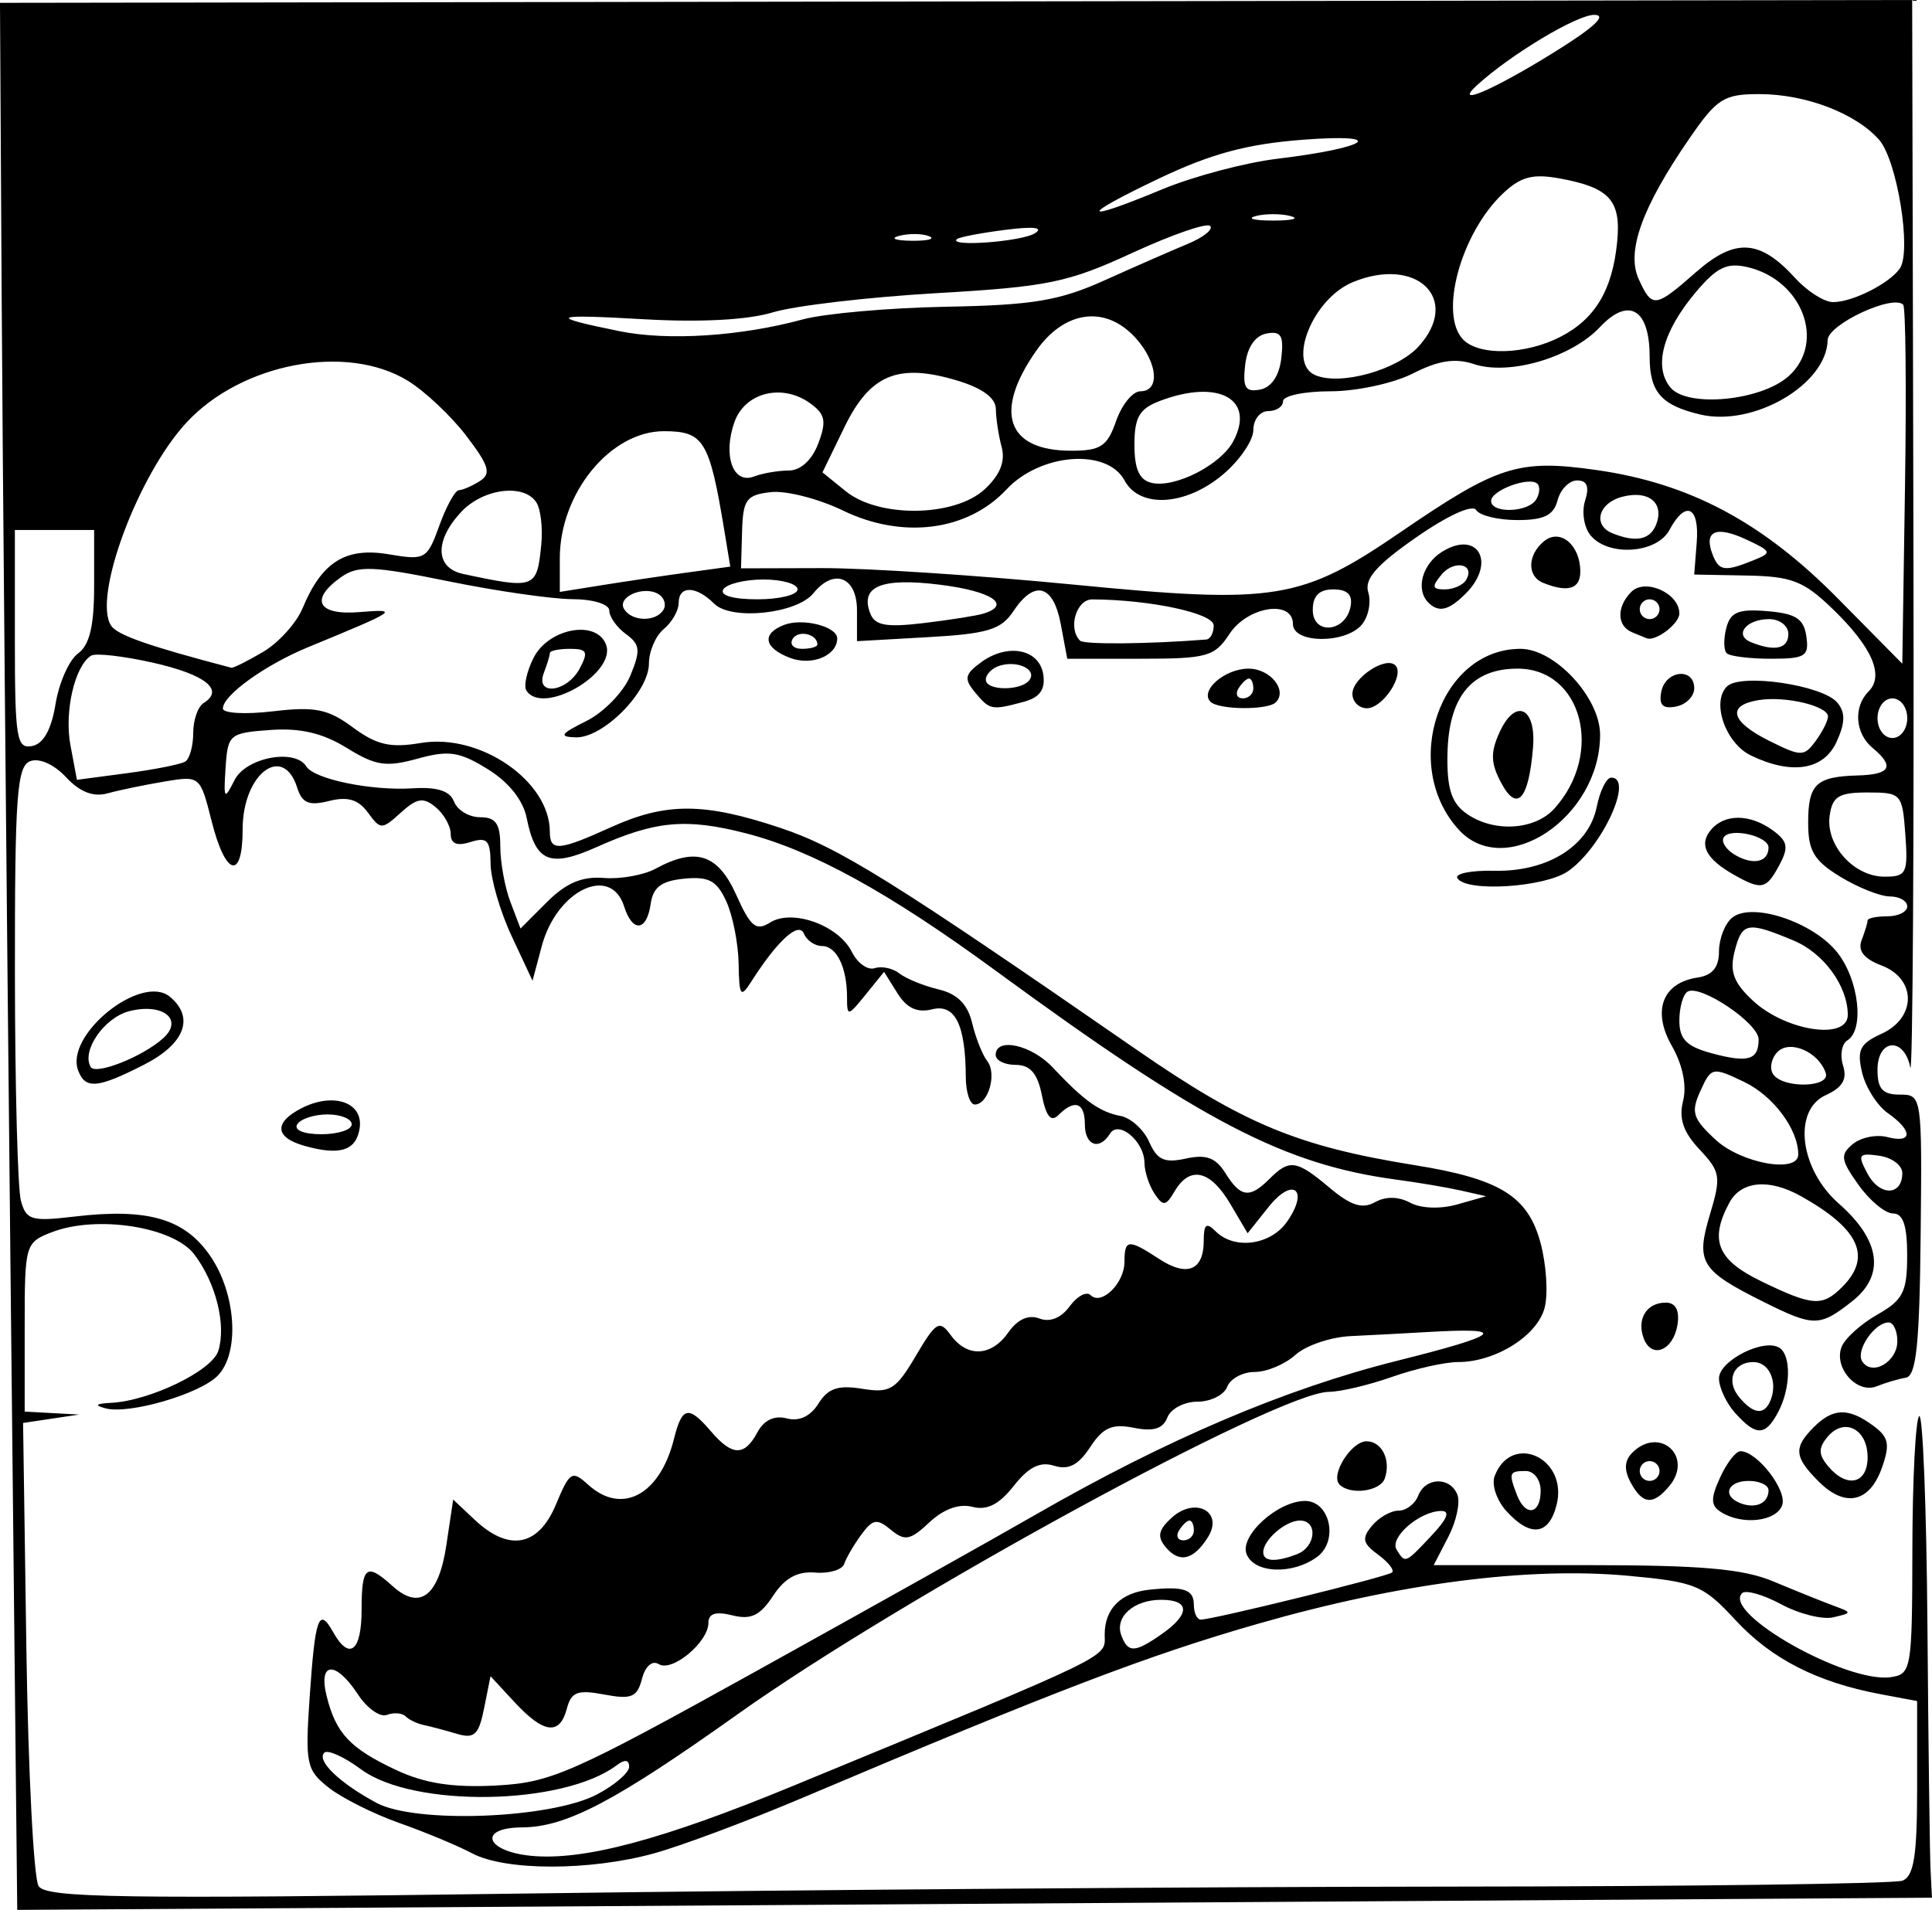 <?xml version="1.0" encoding="UTF-8" standalone="no"?>
<!-- Created with Inkscape (http://www.inkscape.org/) -->

<svg
   xmlns:dc="http://purl.org/dc/elements/1.1/"
   xmlns:cc="http://creativecommons.org/ns#"
   xmlns:rdf="http://www.w3.org/1999/02/22-rdf-syntax-ns#"
   xmlns:svg="http://www.w3.org/2000/svg"
   xmlns="http://www.w3.org/2000/svg"
   xmlns:sodipodi="http://sodipodi.sourceforge.net/DTD/sodipodi-0.dtd"
   xmlns:inkscape="http://www.inkscape.org/namespaces/inkscape"
   width="55.033mm"
   height="54.413mm"
   viewBox="0 0 195 192.802"
   id="svg2"
   version="1.1"
   inkscape:version="0.91 r13725"
   sodipodi:docname="crocodile.svg">
  <defs
     id="defs4" />
  <sodipodi:namedview
     id="base"
     pagecolor="#ffffff"
     bordercolor="#666666"
     borderopacity="1.0"
     inkscape:pageopacity="0.0"
     inkscape:pageshadow="2"
     inkscape:zoom="1.4"
     inkscape:cx="-56.300074"
     inkscape:cy="49.641342"
     inkscape:document-units="px"
     inkscape:current-layer="layer1"
     showgrid="false"
     inkscape:window-width="1366"
     inkscape:window-height="744"
     inkscape:window-x="0"
     inkscape:window-y="24"
     inkscape:window-maximized="1"
     fit-margin-top="0"
     fit-margin-left="0"
     fit-margin-right="0"
     fit-margin-bottom="0" />
  <g
     inkscape:label="Layer 1"
     inkscape:groupmode="layer"
     id="layer1"
     transform="translate(-299.82,-386.006)">
    <path
       style="fill:#000000"
       d="m 300.858,511.907 c -0.388,-36.795 -0.78,-80.112 -0.872,-96.258 l -0.167,-29.357 96.5,-0.143 96.5,-0.143 0.127,55 c 0.07,30.25 -0.074,53.987 -0.32,52.75 -0.616,-3.107 -3.307,-2.904 -3.307,0.25 0,1.926 0.517,2.5 2.25,2.501 2.234,7.8e-4 2.249,0.1 2.106,14.176 -0.113,11.066 -0.442,14.225 -1.5,14.403 -0.746,0.125 -2.071,0.516 -2.945,0.87 -1.975,0.798 -4.348,-1.865 -3.539,-3.973 0.327,-0.852 1.949,-2.32 3.606,-3.263 2.605,-1.482 3.012,-2.287 3.017,-5.963 0.004,-3.024 -0.407,-4.25 -1.426,-4.25 -0.788,0 -2.357,-1.299 -3.488,-2.888 -1.797,-2.524 -1.869,-3.042 -0.573,-4.118 0.815,-0.677 2.385,-0.995 3.488,-0.706 2.558,0.669 2.585,-0.637 0.051,-2.416 -1.075,-0.755 -2.246,-2.598 -2.602,-4.097 -0.541,-2.277 -0.22,-2.92 1.955,-3.911 3.553,-1.619 3.553,-5.552 4.5e-4,-6.903 -1.778,-0.676 -2.411,-1.486 -2,-2.557 0.331,-0.862 0.602,-1.756 0.602,-1.986 0,-0.23 0.9,-0.418 2,-0.418 1.1,0 2,-0.45 2,-1 0,-0.55 -0.787,-1.002 -1.75,-1.004 -0.963,-0.002 -3.212,-0.895 -5,-1.985 -2.657,-1.62 -3.25,-2.612 -3.25,-5.437 0,-3.921 0.787,-4.673 5.013,-4.793 3.31,-0.094 3.745,-0.907 1.487,-2.781 -1.765,-1.464 -1.953,-4.147 -0.401,-5.699 1.598,-1.598 0.365,-4.458 -3.56,-8.263 -2.982,-2.89 -4.16,-3.353 -8.743,-3.439 l -5.297,-0.099 0.254,-3.25 c 0.285,-3.644 -1.129,-4.286 -2.754,-1.25 -1.274,2.381 -6.16,2.718 -7.96,0.548 -0.663,-0.799 -0.913,-2.374 -0.555,-3.5 0.451,-1.422 0.206,-2.048 -0.801,-2.048 -0.798,0 -1.686,0.9 -1.974,2 -0.399,1.524 -1.364,2 -4.058,2 -1.944,0 -3.816,-0.456 -4.161,-1.013 -0.367,-0.594 -2.867,0.545 -6.038,2.75 -4.043,2.812 -5.27,4.218 -4.85,5.561 0.309,0.989 0.019,2.451 -0.644,3.25 -1.629,1.963 -6.96,1.926 -6.96,-0.048 0,-2.504 -4.58,-1.789 -6.408,1 -1.502,2.292 -2.251,2.5 -9.004,2.5 l -7.366,0 -0.657,-3.5 c -0.75,-3.998 -2.651,-4.51 -4.788,-1.291 -1.233,1.857 -2.605,2.273 -8.622,2.613 l -7.156,0.404 0,-3.113 c 0,-3.376 -2.327,-4.295 -4.39,-1.734 -1.682,2.089 -8.302,2.786 -10.031,1.057 -1.819,-1.819 -3.579,-1.848 -3.579,-0.058 0,0.758 -0.675,1.938 -1.5,2.622 -0.825,0.685 -1.5,2.253 -1.5,3.486 0,2.864 -4.629,7.533 -7.386,7.45 -1.738,-0.053 -1.546,-0.347 1.079,-1.654 1.756,-0.875 3.748,-2.931 4.427,-4.57 1.058,-2.555 0.995,-3.155 -0.443,-4.206 -0.922,-0.674 -1.677,-1.739 -1.677,-2.366 0,-0.647 -1.62,-1.147 -3.75,-1.157 -2.062,-0.009 -7.707,-0.826 -12.543,-1.814 -7.517,-1.537 -9.077,-1.599 -10.75,-0.426 -3.231,2.263 -2.407,3.893 1.792,3.55 4.139,-0.338 3.95,-0.208 -5.136,3.534 -4.347,1.79 -8.614,4.861 -8.614,6.199 0,0.484 2.276,0.611 5.057,0.281 4.238,-0.502 5.544,-0.239 8.064,1.624 2.401,1.775 3.782,2.092 6.852,1.573 5.976,-1.01 13.027,3.84 13.027,8.96 0,2.002 0.894,1.938 6.141,-0.443 5.585,-2.534 9.431,-2.521 17.141,0.059 5.91,1.978 11.273,5.318 35.883,22.348 10.916,7.553 16.305,9.792 28.182,11.704 8.56,1.378 11.376,3.124 12.645,7.836 0.586,2.176 0.775,5.113 0.42,6.528 -0.71,2.829 -4.954,5.503 -8.736,5.503 -1.333,0 -4.337,0.675 -6.675,1.5 -2.338,0.825 -5.207,1.504 -6.376,1.509 -5.1,0.021 -43.01,20.693 -59.624,32.513 -12.463,8.866 -17.343,11.427 -21.833,11.457 -4.446,0.029 -3.691,2.404 0.91,2.864 5.26,0.526 13.271,-1.607 26.423,-7.036 32.985,-13.616 31.5,-12.894 31.5,-15.302 0,-2.591 1.616,-4.215 4.5,-4.522 3.478,-0.37 4.5,-0.025 4.5,1.518 0,0.825 0.316,1.5 0.702,1.5 1.219,0 18.775,-4.325 19.297,-4.754 0.274,-0.225 -0.355,-1.034 -1.398,-1.797 -1.569,-1.147 -1.677,-1.652 -0.626,-2.918 0.699,-0.842 1.905,-1.531 2.68,-1.531 0.775,0 1.668,-0.675 1.985,-1.5 0.727,-1.895 3.251,-1.953 3.965,-0.09 0.298,0.775 -0.12,2.688 -0.928,4.25 l -1.469,2.84 15.179,0 c 11.907,0 16.034,0.359 19.146,1.665 2.182,0.916 4.867,1.998 5.967,2.405 1.97,0.728 1.97,0.746 0.039,1.199 -1.078,0.253 -3.444,-0.339 -5.256,-1.315 -1.812,-0.976 -3.59,-1.48 -3.95,-1.12 -2.013,2.013 10.539,9.111 14.991,8.477 2.102,-0.299 2.176,-0.738 2.198,-12.999 0.013,-6.979 0.321,-12.987 0.685,-13.351 0.364,-0.364 0.74,9.171 0.835,21.189 0.095,12.018 0.237,23.105 0.315,24.638 l 0.142,2.787 -96.628,0.614 -96.628,0.614 -0.705,-66.901 z m 145.227,64.553 c 24.346,-0.016 44.934,-0.285 45.75,-0.599 1.157,-0.444 1.484,-2.509 1.484,-9.351 l 0,-8.782 -3.675,-0.689 c -6.41,-1.203 -11.028,-3.559 -14.654,-7.479 -3.283,-3.549 -4.014,-3.851 -10.846,-4.48 -10.089,-0.929 -23.104,0.758 -37.325,4.838 -11.142,3.197 -20.433,6.747 -46,17.579 -5.5,2.33 -12.25,4.855 -15,5.611 -6.47,1.778 -14.98,1.775 -18.346,-0.008 -1.46,-0.773 -4.766,-2.151 -7.347,-3.061 -2.581,-0.91 -5.784,-2.513 -7.119,-3.563 -2.269,-1.785 -2.394,-2.38 -1.929,-9.189 0.551,-8.056 0.926,-9.092 2.364,-6.522 1.637,2.925 2.875,1.952 2.875,-2.258 0,-4.414 0.481,-4.779 3.134,-2.379 2.734,2.474 4.647,1.019 5.418,-4.122 l 0.692,-4.618 2.192,2.059 c 3.444,3.235 6.408,2.675 8.171,-1.544 1.406,-3.364 1.623,-3.497 3.278,-2 3.399,3.076 7.232,1.016 8.645,-4.646 0.818,-3.276 1.464,-3.406 3.737,-0.75 2.144,2.504 3.379,2.528 4.684,0.09 0.659,-1.232 1.712,-1.73 2.965,-1.402 1.25,0.327 2.39,-0.207 3.196,-1.498 0.963,-1.542 1.982,-1.887 4.409,-1.494 2.821,0.458 3.397,0.105 5.416,-3.317 2.042,-3.461 2.381,-3.663 3.521,-2.105 1.684,2.303 4.109,2.18 5.844,-0.297 0.912,-1.302 2.018,-1.792 3.105,-1.375 1.061,0.407 2.198,-0.049 3.058,-1.226 0.754,-1.031 1.703,-1.541 2.11,-1.134 1.093,1.093 3.424,-1.198 3.424,-3.365 0,-2.286 0.397,-2.319 3.491,-0.291 2.83,1.854 4.509,1.167 4.509,-1.845 0,-1.665 0.267,-1.874 1.2,-0.941 1.892,1.892 5.544,1.404 7.202,-0.963 2.271,-3.242 0.613,-4.593 -1.849,-1.505 l -2.124,2.664 -1.771,-2.998 c -1.996,-3.379 -4.062,-3.84 -5.59,-1.248 -0.9,1.526 -1.16,1.558 -2.034,0.25 -0.552,-0.825 -1.01,-2.232 -1.018,-3.128 -0.02,-2.165 -2.611,-4.336 -3.485,-2.921 -1.071,1.733 -2.53,1.184 -2.53,-0.951 0,-2.207 -1.031,-2.569 -2.663,-0.938 -0.75,0.75 -1.243,0.162 -1.675,-2 -0.441,-2.207 -1.178,-3.062 -2.638,-3.062 -1.114,0 -2.025,-0.45 -2.025,-1 0,-1.821 3.604,-1.037 5.75,1.25 3.168,3.376 4.748,4.507 6.848,4.903 1.046,0.197 2.351,1.38 2.9,2.628 0.799,1.816 1.538,2.151 3.699,1.676 2.052,-0.451 3.012,-0.096 3.993,1.475 1.536,2.46 2.445,2.576 4.453,0.568 2.014,-2.014 2.718,-1.908 6.067,0.909 2.133,1.794 3.297,2.166 4.563,1.458 1.087,-0.608 2.371,-0.592 3.562,0.045 1.098,0.588 3.052,0.658 4.763,0.172 l 2.902,-0.824 -2.5,-0.567 c -1.375,-0.312 -4.3,-0.807 -6.5,-1.102 -11.381,-1.522 -19.677,-5.844 -40.5,-21.101 -10.767,-7.889 -18.511,-12.149 -25.218,-13.871 -6.032,-1.549 -9.122,-1.264 -15.042,1.386 -4.735,2.12 -6.185,1.522 -7.073,-2.917 -0.363,-1.814 -1.809,-3.631 -3.939,-4.947 -2.856,-1.765 -3.929,-1.925 -7.086,-1.053 -3.167,0.875 -4.229,0.713 -7.145,-1.09 -2.422,-1.497 -4.681,-2.026 -7.711,-1.808 -4.122,0.297 -4.295,0.443 -4.513,3.809 -0.208,3.208 -0.132,3.312 0.903,1.25 1.145,-2.281 6.103,-3.225 7.244,-1.379 0.792,1.282 6.549,2.472 10.695,2.211 2.517,-0.159 3.798,0.25 4.219,1.345 0.332,0.865 1.518,1.573 2.635,1.573 1.58,0 2.031,0.652 2.031,2.935 0,1.614 0.459,4.142 1.02,5.617 l 1.02,2.682 2.676,-2.676 c 1.921,-1.921 3.538,-2.606 5.73,-2.428 1.68,0.136 4.037,-0.287 5.238,-0.94 4.049,-2.203 6.286,-1.472 8.135,2.658 1.437,3.209 1.999,3.671 3.398,2.788 2.245,-1.416 6.921,0.26 8.269,2.963 0.566,1.135 1.603,1.873 2.305,1.639 0.702,-0.234 1.823,0.005 2.492,0.531 0.669,0.526 2.447,1.251 3.951,1.61 1.895,0.452 2.935,1.493 3.388,3.388 0.359,1.504 1.049,3.24 1.532,3.858 0.994,1.27 0.099,4.377 -1.262,4.377 -0.491,0 -0.899,-1.238 -0.907,-2.75 -0.026,-5.323 -1.079,-7.444 -3.404,-6.86 -1.496,0.375 -2.554,-0.116 -3.495,-1.623 l -1.35,-2.161 -1.869,2.308 c -1.786,2.206 -1.869,2.218 -1.869,0.279 0,-3.032 -1.05,-5.193 -2.524,-5.193 -0.72,0 -1.543,-0.562 -1.829,-1.25 -0.525,-1.264 -2.674,0.701 -5.339,4.881 -1.046,1.642 -1.198,1.419 -1.25,-1.834 -0.032,-2.037 -0.591,-4.871 -1.242,-6.3 -0.957,-2.1 -1.77,-2.539 -4.25,-2.297 -2.306,0.225 -3.146,0.858 -3.386,2.55 -0.396,2.788 -1.832,2.922 -2.68,0.25 -1.351,-4.257 -6.805,-1.631 -8.309,4 l -0.935,3.5 -2.106,-4.5 c -1.159,-2.475 -2.116,-5.768 -2.128,-7.317 -0.018,-2.358 -0.348,-2.714 -2.022,-2.183 -1.37,0.435 -2,0.18 -2,-0.81 0,-0.795 -0.683,-2.012 -1.519,-2.705 -1.243,-1.032 -1.881,-0.933 -3.516,0.547 -1.926,1.743 -2.044,1.743 -3.326,-0.009 -0.962,-1.316 -2.042,-1.638 -3.916,-1.167 -2.039,0.512 -2.722,0.225 -3.223,-1.353 -1.425,-4.488 -5.501,-1.378 -5.501,4.198 0,5.218 -1.726,4.775 -3.131,-0.805 -1.154,-4.584 -1.175,-4.602 -4.764,-4.001 -1.983,0.332 -4.564,0.868 -5.736,1.19 -1.446,0.398 -2.794,-0.126 -4.194,-1.628 -1.211,-1.3 -2.705,-1.967 -3.619,-1.617 -1.34,0.514 -1.554,3.488 -1.542,21.378 0.008,11.43 0.278,21.767 0.601,22.972 0.53,1.978 1.054,2.136 5.395,1.622 7.42,-0.879 11.158,0.211 13.74,4.005 2.62,3.85 2.969,9.821 0.705,12.084 -1.844,1.844 -8.92,3.897 -11.28,3.273 -1.18,-0.312 -1.017,-0.477 0.555,-0.559 3.909,-0.203 10.174,-3.236 10.807,-5.232 0.831,-2.618 -0.229,-6.882 -2.429,-9.767 -2.12,-2.78 -9.835,-3.978 -14.358,-2.23 -2.702,1.044 -2.75,1.212 -2.75,9.588 l 0,8.525 2.75,0.15 2.75,0.15 -2.831,0.424 -2.831,0.424 0.331,22.676 c 0.182,12.472 0.739,23.309 1.237,24.082 0.768,1.192 8.311,1.305 49.5,0.742 26.727,-0.366 68.514,-0.678 92.86,-0.694 z M 330.511,501.668 c -2.965,-0.849 -3.062,-2.357 -0.244,-3.795 3.193,-1.63 6.228,-0.591 5.856,2.004 -0.328,2.29 -2.003,2.824 -5.611,1.791 z m 4.809,-2.161 c 0,-0.55 -1.098,-1 -2.441,-1 -1.343,0 -2.719,0.45 -3.059,1 -0.361,0.583 0.656,1 2.441,1 1.682,0 3.059,-0.45 3.059,-1 z m -27.608,-5.422 c -1.382,-3.601 6.376,-9.846 9.258,-7.454 2.518,2.09 1.503,4.757 -2.61,6.855 -4.692,2.394 -5.917,2.504 -6.648,0.598 z m 8.566,-3.256 c 2.111,-1.896 0.006,-3.602 -3.392,-2.75 -2.531,0.635 -4.87,4.007 -3.912,5.639 0.496,0.845 5.231,-1.029 7.304,-2.89 z m 43.793,76.328 c 1.788,-0.936 3.25,-2.195 3.25,-2.798 0,-0.713 -0.437,-0.767 -1.25,-0.154 -5.409,4.078 -20.526,4.323 -25.807,0.418 -1.705,-1.261 -3.375,-2.017 -3.712,-1.68 -0.806,0.806 1.536,3.056 5.269,5.064 3.946,2.122 17.567,1.602 22.25,-0.849 z m 16.29,-12.568 c 11.253,-6.242 23.835,-13.291 27.96,-15.664 13.244,-7.619 25.223,-12.72 36.5,-15.544 10.636,-2.663 11.391,-3.393 3,-2.901 -2.2,0.129 -5.653,0.312 -7.674,0.406 -2.02,0.095 -4.531,0.948 -5.579,1.896 -1.048,0.948 -2.896,1.724 -4.108,1.724 -1.211,0 -2.462,0.675 -2.778,1.5 -0.317,0.825 -1.667,1.5 -3,1.5 -1.333,0 -2.7,0.718 -3.037,1.596 -0.437,1.139 -1.406,1.438 -3.381,1.042 -2.195,-0.439 -3.109,-0.035 -4.412,1.954 -1.188,1.814 -2.193,2.333 -3.63,1.877 -1.424,-0.452 -2.58,0.123 -4.081,2.031 -1.479,1.881 -2.706,2.502 -4.181,2.116 -1.325,-0.347 -2.907,0.225 -4.334,1.566 -1.93,1.813 -2.479,1.919 -3.885,0.752 -1.403,-1.164 -1.832,-1.093 -2.993,0.495 -0.746,1.02 -1.519,2.345 -1.719,2.945 -0.2,0.6 -1.52,0.995 -2.934,0.878 -1.8,-0.149 -3.075,0.557 -4.253,2.356 -1.304,1.99 -2.228,2.432 -4.102,1.961 -1.673,-0.42 -2.419,-0.187 -2.419,0.757 0,1.949 -3.661,5.001 -5.004,4.171 -0.67,-0.414 -1.363,0.192 -1.702,1.487 -0.486,1.857 -1.059,2.094 -3.81,1.578 -2.69,-0.505 -3.328,-0.265 -3.767,1.415 -0.715,2.733 -2.329,2.543 -5.26,-0.62 l -2.449,-2.642 -0.644,3.222 c -0.54,2.702 -0.985,3.12 -2.753,2.592 -1.16,-0.346 -2.659,-0.744 -3.33,-0.884 -0.672,-0.14 -1.503,-0.536 -1.848,-0.881 -0.345,-0.345 -1.191,-0.41 -1.881,-0.145 -0.69,0.265 -2.006,-0.666 -2.925,-2.069 -2.25,-3.433 -4.036,-3.323 -3.153,0.194 0.944,3.761 2.357,5.258 7.028,7.447 2.876,1.348 5.697,1.785 10.04,1.558 5.577,-0.292 7.607,-1.186 26.5,-11.666 z m 40.738,-3.639 c 2.866,-2.007 2.833,-3.443 -0.077,-3.443 -2.795,0 -4.734,1.749 -4.015,3.622 0.677,1.764 1.362,1.734 4.092,-0.179 z m 27.223,-9.943 c 1.608,-1.711 1.899,-2.49 0.924,-2.468 -2.175,0.049 -5.209,2.699 -4.465,3.902 0.878,1.421 0.848,1.433 3.541,-1.433 z m 47,-19.607 c 0,-1.041 -0.395,-1.893 -0.878,-1.893 -1.417,0 -3.349,2.824 -2.676,3.913 0.964,1.56 3.554,0.089 3.554,-2.02 z m 0.5,-16.976 c 0,-0.779 -1.048,-1.565 -2.328,-1.746 -2.095,-0.297 -2.213,-0.116 -1.182,1.811 1.232,2.302 3.51,2.26 3.51,-0.064 z m 0.307,-34.167 c -0.299,-4.132 -0.405,-4.25 -3.808,-4.25 -2.905,0 -3.556,0.396 -3.83,2.332 -0.422,2.981 2.442,6.168 5.543,6.168 2.208,0 2.378,-0.344 2.095,-4.25 z m -173.615,-7.369 c 0.444,-0.274 0.807,-1.571 0.807,-2.881 0,-1.31 0.474,-2.675 1.053,-3.033 2.134,-1.319 0.179,-2.877 -5.105,-4.067 -2.985,-0.672 -5.797,-0.994 -6.249,-0.714 -1.657,1.024 -2.726,5.653 -2.089,9.048 l 0.654,3.488 5.06,-0.671 c 2.783,-0.369 5.424,-0.896 5.868,-1.17 z m -13.088,-5.81 c 0.349,-2.149 1.369,-4.444 2.265,-5.099 1.173,-0.858 1.63,-2.773 1.63,-6.832 l 0,-5.64 -4,0 -4,0 0,11.073 c 0,9.971 0.173,11.04 1.735,10.739 1.149,-0.221 1.949,-1.654 2.37,-4.242 z m 186.895,1.429 c 0,-1.111 -0.667,-2 -1.5,-2 -0.833,0 -1.5,0.889 -1.5,2 0,1.111 0.667,2 1.5,2 0.833,0 1.5,-0.889 1.5,-2 z m -165.947,-6.691 c 1.574,-0.93 3.372,-2.922 3.996,-4.428 1.928,-4.654 4.335,-6.162 8.669,-5.429 3.704,0.626 3.89,0.52 5.127,-2.902 0.706,-1.953 1.592,-3.558 1.969,-3.566 0.377,-0.008 1.329,-0.422 2.115,-0.92 1.178,-0.746 0.938,-1.55 -1.366,-4.57 -1.538,-2.016 -4.206,-4.525 -5.93,-5.576 -6.182,-3.77 -16.751,-1.764 -22.309,4.234 -4.922,5.312 -9.513,17.706 -7.6,20.519 0.647,0.952 3.761,2.04 12.121,4.237 0.19,0.05 1.634,-0.67 3.208,-1.6 z m 165.537,-35.053 c -1.063,-1.063 -7.592,1.995 -7.623,3.571 -0.089,4.481 -7.49,8.796 -12.882,7.512 -3.922,-0.934 -5.085,-2.269 -5.085,-5.84 0,-4.818 -2.115,-6.071 -5.022,-2.976 -2.891,3.077 -9.162,4.915 -12.721,3.729 -1.879,-0.626 -3.571,-0.367 -6.137,0.941 -1.955,0.997 -5.688,1.806 -8.331,1.806 -2.634,0 -4.789,0.45 -4.789,1 0,0.55 -0.675,1 -1.5,1 -0.825,0 -1.5,0.86 -1.5,1.911 0,1.051 -1.385,3.076 -3.077,4.5 -3.755,3.16 -8.4,3.435 -9.923,0.589 -1.751,-3.272 -8.491,-2.757 -11.917,0.912 -3.923,4.2 -10.477,5.044 -16.505,2.126 -2.475,-1.198 -5.754,-2.034 -7.288,-1.858 -2.467,0.283 -2.801,0.746 -2.894,4.007 l -0.105,3.687 8.136,-0.023 c 4.475,-0.013 15.928,0.737 25.451,1.667 20.389,1.989 22.938,1.577 33.053,-5.348 9.745,-6.672 11.838,-7.335 19.659,-6.227 9.427,1.335 16.768,5.238 24.411,12.977 l 6.5,6.582 0.273,-17.894 c 0.15,-9.841 0.068,-18.099 -0.183,-18.35 z m -70.34,33.803 c 0.412,-0.033 0.75,-0.672 0.75,-1.42 0,-1.228 -6.396,-2.602 -12.25,-2.631 -1.619,-0.008 -2.489,2.919 -1.239,4.169 0.402,0.402 6.977,0.341 12.739,-0.118 z m -22.5,-2.613 c 2.911,-0.893 0.859,-2.265 -4.364,-2.917 -5.925,-0.74 -8.106,0.153 -7.056,2.89 0.469,1.223 1.613,1.432 5.383,0.982 2.633,-0.314 5.349,-0.744 6.037,-0.955 z m 37.062,-0.708 c 0.231,-1.2 -0.307,-1.739 -1.739,-1.739 -1.431,0 -2.073,0.642 -2.073,2.073 0,2.563 3.31,2.272 3.812,-0.335 z m -69.355,0.331 c 0.316,-0.512 0.096,-1.227 -0.489,-1.589 -1.48,-0.915 -4.232,0.284 -3.473,1.512 0.782,1.265 3.198,1.311 3.962,0.076 z m 13.543,-2.069 c 0,-0.55 -1.548,-1 -3.441,-1 -1.893,0 -3.719,0.45 -4.059,1 -0.373,0.604 0.99,1 3.441,1 2.232,0 4.059,-0.45 4.059,-1 z m -25.871,-4.501 c 0.164,-1.65 -0.05,-3.563 -0.475,-4.25 -1.219,-1.972 -5.381,-1.459 -7.615,0.939 -2.706,2.904 -2.613,5.651 0.211,6.253 7.253,1.548 7.441,1.477 7.879,-2.943 z m 14.725,2.798 4.354,-0.598 -0.594,-3.6 c -1.51,-9.146 -2.07,-10.069 -6.113,-10.07 -5.386,-0.002 -10.5,6.248 -10.5,12.832 l 0,3.393 4.25,-0.68 c 2.337,-0.374 6.209,-0.949 8.604,-1.278 z m 107.646,-1.246 c 1.875,-0.757 1.828,-0.888 -0.754,-2.092 -3.043,-1.419 -4.306,-0.863 -3.401,1.497 0.654,1.704 1.211,1.784 4.155,0.595 z m -9.836,-3.619 c 0.835,-2.177 -0.771,-3.479 -3.431,-2.783 -2.413,0.631 -3.01,2.87 -0.983,3.688 2.367,0.955 3.814,0.658 4.414,-0.905 z m -67.767,-3.551 c 1.543,-1.437 2.09,-2.804 1.702,-4.25 -0.315,-1.172 -0.578,-2.901 -0.586,-3.841 -0.009,-1.117 -1.37,-2.116 -3.923,-2.881 -5.943,-1.781 -8.778,-0.605 -11.36,4.709 l -2.219,4.567 2.355,1.907 c 3.357,2.718 11.01,2.603 14.031,-0.212 z m 55.644,1.052 c 0.363,-0.587 0.423,-1.303 0.134,-1.591 -0.785,-0.785 -4.676,0.65 -4.676,1.725 0,1.288 3.731,1.178 4.541,-0.134 z m -30.574,-5.871 c 2.284,-4.268 -1.471,-6.342 -7.402,-4.087 -2.07,0.787 -2.565,1.642 -2.565,4.427 0,2.469 0.498,3.564 1.75,3.848 2.345,0.532 6.946,-1.813 8.217,-4.188 z m -44.86,2.938 c 1.194,0 2.341,-1.048 2.977,-2.72 0.851,-2.238 0.713,-2.955 -0.774,-4.042 -2.838,-2.075 -6.632,-1.141 -7.693,1.896 -1.175,3.362 -0.124,6.276 1.974,5.471 0.865,-0.332 2.448,-0.604 3.516,-0.604 z m 33.043,-5 c 0.575,-1.65 1.677,-3 2.448,-3 2.204,0 1.64,-3.428 -0.967,-5.877 -2.958,-2.779 -6.828,-2.071 -9.51,1.739 -4.38,6.222 -3.027,10.139 3.503,10.139 2.968,0 3.635,-0.442 4.526,-3 z m 67.891,-4.537 c 3.756,-3.399 1.387,-9.687 -4.142,-10.992 -2.093,-0.494 -3.119,0.002 -5.25,2.534 -3.331,3.959 -4.278,7.53 -2.549,9.613 1.715,2.067 9.179,1.344 11.942,-1.156 z m -51.216,-1.81 c 0.262,-2.285 -0.026,-2.763 -1.5,-2.483 -1.15,0.218 -1.945,1.392 -2.15,3.175 -0.262,2.285 0.026,2.763 1.5,2.483 1.15,-0.218 1.945,-1.392 2.15,-3.175 z m 13.888,-1.212 c 4.278,-4.769 -0.23,-9.127 -6.678,-6.456 -4.033,1.671 -6.649,8.155 -3.785,9.384 2.546,1.092 8.302,-0.518 10.463,-2.928 z m 14.307,-0.952 c 3.496,-1.808 5.231,-4.725 5.704,-9.587 0.404,-4.159 -0.755,-5.451 -5.724,-6.375 -2.763,-0.514 -3.975,-0.208 -5.755,1.454 -4.298,4.013 -6.561,12.303 -4.045,14.819 1.651,1.651 6.311,1.504 9.82,-0.31 z m -76.52,-1.739 c 2.2,-0.6 8.725,-1.178 14.5,-1.285 8.76,-0.162 11.411,-0.605 16,-2.672 3.025,-1.363 6.796,-3.016 8.379,-3.673 1.584,-0.657 2.602,-1.473 2.263,-1.812 -0.339,-0.339 -3.877,0.886 -7.862,2.723 -6.513,3.002 -8.511,3.413 -19.763,4.063 -6.885,0.398 -14.317,1.27 -16.517,1.938 -2.527,0.768 -7.314,1.024 -13,0.696 -9.389,-0.542 -9.882,-0.298 -2.442,1.21 4.86,0.985 12.205,0.511 18.442,-1.188 z m 90.2,-4.792 c 3.939,-3.458 6.429,-3.304 10.002,0.622 1.211,1.331 2.928,2.419 3.816,2.419 1.957,0 5.701,-1.889 6.737,-3.4 1.204,-1.755 -0.273,-10.918 -2.094,-12.988 -2.353,-2.675 -7.427,-4.612 -12.081,-4.612 -3.598,0 -4.285,0.437 -7.088,4.511 -4.761,6.92 -6.365,11.375 -5.098,14.157 1.357,2.978 1.645,2.943 5.805,-0.71 z m -77.431,-3.615 c -0.677,-0.274 -2.027,-0.291 -3,-0.037 -0.973,0.254 -0.419,0.478 1.231,0.498 1.65,0.02 2.446,-0.187 1.769,-0.461 z m 10.679,-0.291 c 0.937,-0.593 -0.122,-0.715 -3,-0.347 -2.446,0.313 -4.636,0.732 -4.865,0.931 -0.938,0.816 6.528,0.261 7.865,-0.584 z m 25.802,-1.743 c -0.963,-0.252 -2.538,-0.252 -3.5,0 -0.963,0.252 -0.175,0.457 1.75,0.457 1.925,0 2.712,-0.206 1.75,-0.457 z m -12.97,-2.689 c 3.146,-1.308 8.38,-2.7 11.632,-3.092 9.303,-1.123 11.269,-2.582 2.588,-1.921 -5.615,0.428 -9.259,1.408 -14.5,3.902 -8.165,3.885 -7.997,4.553 0.28,1.111 z m 39.22,-13.621 c 4.334,-2.666 5.8,-3.999 4.4,-3.999 -1.77,-4.7e-4 -8.486,4.039 -11.85,7.127 -2.349,2.156 1.461,0.556 7.45,-3.128 z m -30.687,151.372 c -0.704,-1.833 3.115,-5.313 5.87,-5.35 2.557,-0.034 3.456,4.037 1.249,5.652 -2.499,1.828 -6.365,1.664 -7.119,-0.302 z m 5.106,0.021 c 1.9,-0.729 2.122,-3.393 0.282,-3.393 -1.441,0 -3.7,1.954 -3.7,3.2 0,0.954 1.251,1.025 3.418,0.193 z m -13.265,-0.708 c -0.885,-1.066 -0.743,-1.747 0.623,-2.983 2.364,-2.139 5.244,-0.594 3.652,1.96 -1.454,2.332 -2.901,2.678 -4.275,1.023 z m 2.846,-1.685 c 0,-0.55 -0.198,-1 -0.441,-1 -0.243,0 -0.719,0.45 -1.059,1 -0.34,0.55 -0.141,1 0.441,1 0.582,0 1.059,-0.45 1.059,-1 z m 31.534,-1.963 c -0.977,-1.08 -1.507,-2.665 -1.178,-3.523 1.715,-4.469 7.438,-1.814 6.255,2.901 -0.774,3.082 -2.643,3.311 -5.077,0.622 z m 3.466,-2.037 c 0,-1.111 -0.667,-2 -1.5,-2 -1.683,0 -1.751,0.183 -0.893,2.418 0.857,2.234 2.393,1.966 2.393,-0.418 z m 18.199,2.144 c -1.04,-0.66 -1.058,-1.36 -0.089,-3.485 0.666,-1.463 1.589,-2.659 2.051,-2.659 1.7,0 4.776,4.002 4.21,5.477 -0.629,1.639 -4.055,2.009 -6.171,0.667 z m 4.801,-2.203 c 0,-0.518 -0.9,-0.941 -2,-0.941 -2.206,0 -2.723,1.574 -0.75,2.282 1.513,0.543 2.75,-0.061 2.75,-1.341 z m -13.918,-0.788 c -0.68,-1.271 -0.629,-2.207 0.165,-3 2.743,-2.743 6.219,0.376 3.743,3.36 -1.638,1.974 -2.711,1.875 -3.907,-0.36 z m 2.918,-1.153 c 0,-0.55 -0.45,-1 -1,-1 -0.55,0 -1,0.45 -1,1 0,0.55 0.45,1 1,1 0.55,0 1,-0.45 1,-1 z m 16.061,1.061 c -2.474,-2.474 -2.558,-3.422 -0.49,-5.49 1.94,-1.94 3.482,-1.984 5.965,-0.169 1.593,1.165 1.749,1.883 0.92,4.24 -1.249,3.551 -3.716,4.098 -6.395,1.418 z m 4.939,-2.454 c 0,-2.862 -2.376,-4.064 -4.049,-2.048 -0.93,1.12 -0.919,1.774 0.049,2.941 1.895,2.284 4,1.814 4,-0.893 z m -53.298,2.762 c -0.954,-0.954 1.176,-4.369 2.726,-4.369 1.55,0 2.485,1.904 1.841,3.75 -0.455,1.304 -3.473,1.713 -4.568,0.619 z m 39.953,-7.197 c -0.91,-1.006 -1.655,-2.592 -1.655,-3.525 0,-1.778 4.506,-4.07 6.084,-3.095 1.224,0.756 1.162,4.12 -0.119,6.514 -1.29,2.41 -2.204,2.432 -4.31,0.106 z m 3.591,-1.421 c 0.679,-1.846 -0.22,-3.75 -1.77,-3.75 -2.037,0 -2.807,1.896 -1.439,3.544 1.483,1.786 2.602,1.858 3.209,0.206 z m -12.834,-6.119 c -0.751,-1.956 0.272,-3.631 2.217,-3.631 0.982,0 1.399,0.76 1.191,2.172 -0.388,2.637 -2.593,3.581 -3.408,1.459 z m 12.09,-3.705 c -6.364,-3.174 -6.864,-3.986 -5.42,-8.805 1.151,-3.843 1.075,-4.325 -1.042,-6.579 -1.65,-1.756 -2.112,-3.12 -1.663,-4.908 0.386,-1.536 -0.042,-3.637 -1.128,-5.536 -2.031,-3.553 -0.964,-6.388 2.603,-6.918 1.484,-0.221 2.148,-1.032 2.148,-2.628 0,-1.269 0.592,-2.8 1.316,-3.401 1.976,-1.64 8.2,0.417 10.638,3.517 2.172,2.761 2.741,7.783 1.005,8.856 -0.572,0.354 -0.768,1.502 -0.435,2.551 0.436,1.374 -0.054,2.208 -1.751,2.981 -3.35,1.526 -2.634,7.469 1.318,10.943 4.221,3.71 4.703,7.23 1.349,9.868 -3.286,2.585 -3.865,2.588 -8.939,0.058 z m 7.927,-1.498 c 3.042,-3.042 1.76,-5.867 -4.165,-9.179 -3.228,-1.804 -6.039,-1.538 -7.228,0.684 -2.019,3.773 -1.212,5.758 3.215,7.905 5.197,2.52 6.177,2.591 8.179,0.589 z m -4.429,-13.382 c 0,-2.545 -2.524,-5.926 -5.471,-7.332 -3.192,-1.522 -3.306,-1.499 -4.403,0.909 -0.981,2.154 -0.786,2.787 1.52,4.924 2.595,2.405 8.354,3.439 8.354,1.5 z m 2.774,-8.226 c -0.706,-2.119 -3.603,-3.392 -4.859,-2.136 -0.627,0.627 -0.838,1.63 -0.469,2.228 0.922,1.492 5.827,1.407 5.328,-0.091 z m -6.774,-3.395 c 0,-1.637 -5.909,-5.6 -7.179,-4.815 -0.451,0.279 -0.821,1.593 -0.821,2.92 0,1.874 0.725,2.609 3.25,3.294 3.688,1.001 4.75,0.688 4.75,-1.398 z m 9,-2.468 c 0,-2.908 -2.422,-6.236 -5.462,-7.506 -4.695,-1.962 -5.219,-1.862 -5.973,1.144 -0.502,2.001 -0.075,3.13 1.864,4.927 3.329,3.085 9.57,4.021 9.57,1.436 z m -39.404,-13.803 c -0.287,-0.465 1.393,-0.802 3.735,-0.75 5.351,0.119 9.538,-2.496 10.329,-6.45 0.325,-1.625 0.985,-2.955 1.466,-2.955 2.317,0 -0.923,7.045 -4.342,9.439 -2.35,1.646 -10.298,2.154 -11.187,0.716 z m 27.904,-0.35 c -2.821,-1.599 -3.556,-3.033 -2.32,-4.522 1.373,-1.655 3.956,-1.636 6.256,0.046 1.506,1.101 1.619,1.701 0.656,3.5 -1.317,2.462 -1.793,2.563 -4.591,0.976 z m 3.5,-2.747 c 0,-1.164 -3.889,-2.046 -4.52,-1.025 -0.287,0.465 0.265,1.285 1.228,1.824 1.804,1.01 3.292,0.649 3.292,-0.799 z m -31.292,-1.828 c -5.894,-6.512 -1.87,-18.229 6.259,-18.229 3.471,0 8.033,4.927 8.033,8.676 0,8.343 -9.588,14.752 -14.292,9.554 z m 9.668,-2.092 c 5.051,-5.581 2.808,-14.138 -3.706,-14.138 -4.624,0 -6.953,2.825 -7.074,8.579 -0.072,3.454 0.382,4.93 1.845,6.001 2.707,1.98 6.931,1.771 8.934,-0.442 z m -5.351,-2.592 c -1.068,-1.996 -1.105,-3.074 -0.175,-5.116 1.6,-3.512 3.718,-2.537 3.379,1.555 -0.435,5.244 -1.607,6.546 -3.204,3.561 z m 25.204,-2.776 c -2.571,-1.239 -4.016,-5.382 -2.43,-6.968 1.367,-1.367 9.669,-0.15 11.15,1.635 0.818,0.985 0.797,2.029 -0.079,3.951 -1.3,2.853 -4.52,3.368 -8.641,1.382 z m 7.772,-3.942 c 0,-1.055 -4.265,-2.076 -6.938,-1.661 -3.298,0.513 -2.921,2.153 0.938,4.086 3.285,1.645 3.577,1.649 4.75,0.059 0.688,-0.932 1.25,-2.05 1.25,-2.484 z m -86.09,-2.436 c -1.135,-1.368 -1.043,-1.822 0.62,-3.038 2.694,-1.97 5.903,-1.322 6.272,1.266 0.215,1.505 -0.365,2.298 -2,2.736 -3.235,0.866 -3.4,0.834 -4.892,-0.964 z m 5.537,-1.306 c 0.677,-1.096 -1.44,-1.977 -3.197,-1.331 -0.688,0.253 -1.25,0.862 -1.25,1.353 0,1.174 3.719,1.156 4.447,-0.022 z m 18.228,2.257 c -1.115,-1.115 1.443,-3.342 3.84,-3.342 2.198,0 3.965,2.186 2.749,3.402 -0.807,0.807 -5.767,0.762 -6.589,-0.06 z m 4.325,-1.342 c 0,-0.55 -0.198,-1 -0.441,-1 -0.243,0 -0.719,0.45 -1.059,1 -0.34,0.55 -0.141,1 0.441,1 0.582,0 1.059,-0.45 1.059,-1 z m 10,0.535 c 0,-1.599 3.371,-3.831 4.333,-2.869 0.962,0.962 -1.27,4.333 -2.869,4.333 -0.806,0 -1.465,-0.659 -1.465,-1.465 z m 31.173,-0.194 c 0.421,-2.188 3.327,-2.498 3.327,-0.355 0,0.817 -0.828,1.646 -1.841,1.841 -1.336,0.257 -1.744,-0.15 -1.486,-1.486 z m -114.553,-0.147 c -0.274,-0.443 0.047,-1.906 0.714,-3.25 1.496,-3.017 6.349,-3.933 7.328,-1.383 1.116,2.907 -6.424,7.251 -8.042,4.633 z m 5.38,-2.194 c 0.907,-1.695 0.76,-2 -0.965,-2 -1.119,0 -2.035,0.188 -2.035,0.418 0,0.23 -0.273,1.13 -0.607,2 -0.908,2.365 2.317,1.991 3.607,-0.418 z m 21.25,-1.083 c -2.649,-1.004 -2.913,-2.449 -0.609,-3.333 1.885,-0.723 5.359,0.159 5.359,1.361 0,1.743 -2.555,2.804 -4.75,1.972 z m 2.75,-1.358 c 0,-1.055 -1.919,-1.499 -2.49,-0.575 -0.345,0.559 0.073,1.016 0.931,1.016 0.857,0 1.559,-0.198 1.559,-0.441 z m 91.775,0.883 c -0.307,-0.307 -0.323,-1.456 -0.036,-2.553 0.421,-1.608 1.223,-1.936 4.141,-1.692 2.88,0.241 3.685,0.763 3.939,2.553 0.285,2.004 -0.108,2.25 -3.583,2.25 -2.147,0 -4.154,-0.251 -4.461,-0.558 z m 6.225,-1.942 c 0,-0.825 -0.873,-1.5 -1.941,-1.5 -2.326,0 -3.586,1.622 -1.815,2.336 2.388,0.963 3.756,0.659 3.756,-0.836 z m -15.75,-0.162 c -1.565,-0.631 -1.611,-2.577 -0.097,-4.091 1.407,-1.407 4.847,0.141 4.847,2.181 0,1.058 -2.463,2.901 -3.332,2.493 -0.092,-0.043 -0.731,-0.306 -1.418,-0.583 z m 2.75,-2.338 c 0,-0.55 -0.45,-1 -1,-1 -0.55,0 -1,0.45 -1,1 0,0.55 0.45,1 1,1 0.55,0 1,-0.45 1,-1 z m -23.333,-0.667 c -1.315,-1.315 -0.629,-3.876 1.374,-5.127 3.622,-2.262 5.519,1.091 2.388,4.222 -1.702,1.702 -2.72,1.947 -3.762,0.905 z m 3.791,-2.264 c 1.002,-1.621 -1.175,-2.114 -2.466,-0.558 -1.005,1.211 -0.944,1.489 0.328,1.489 0.86,0 1.822,-0.419 2.139,-0.931 z m 7.793,0.269 c -1.634,-0.659 -1.596,-2.805 0.074,-4.191 1.626,-1.35 3.676,0.353 3.676,3.054 0,1.763 -1.256,2.144 -3.75,1.138 z"
       id="path4829"
       inkscape:connector-curvature="0" />
  </g>
</svg>
